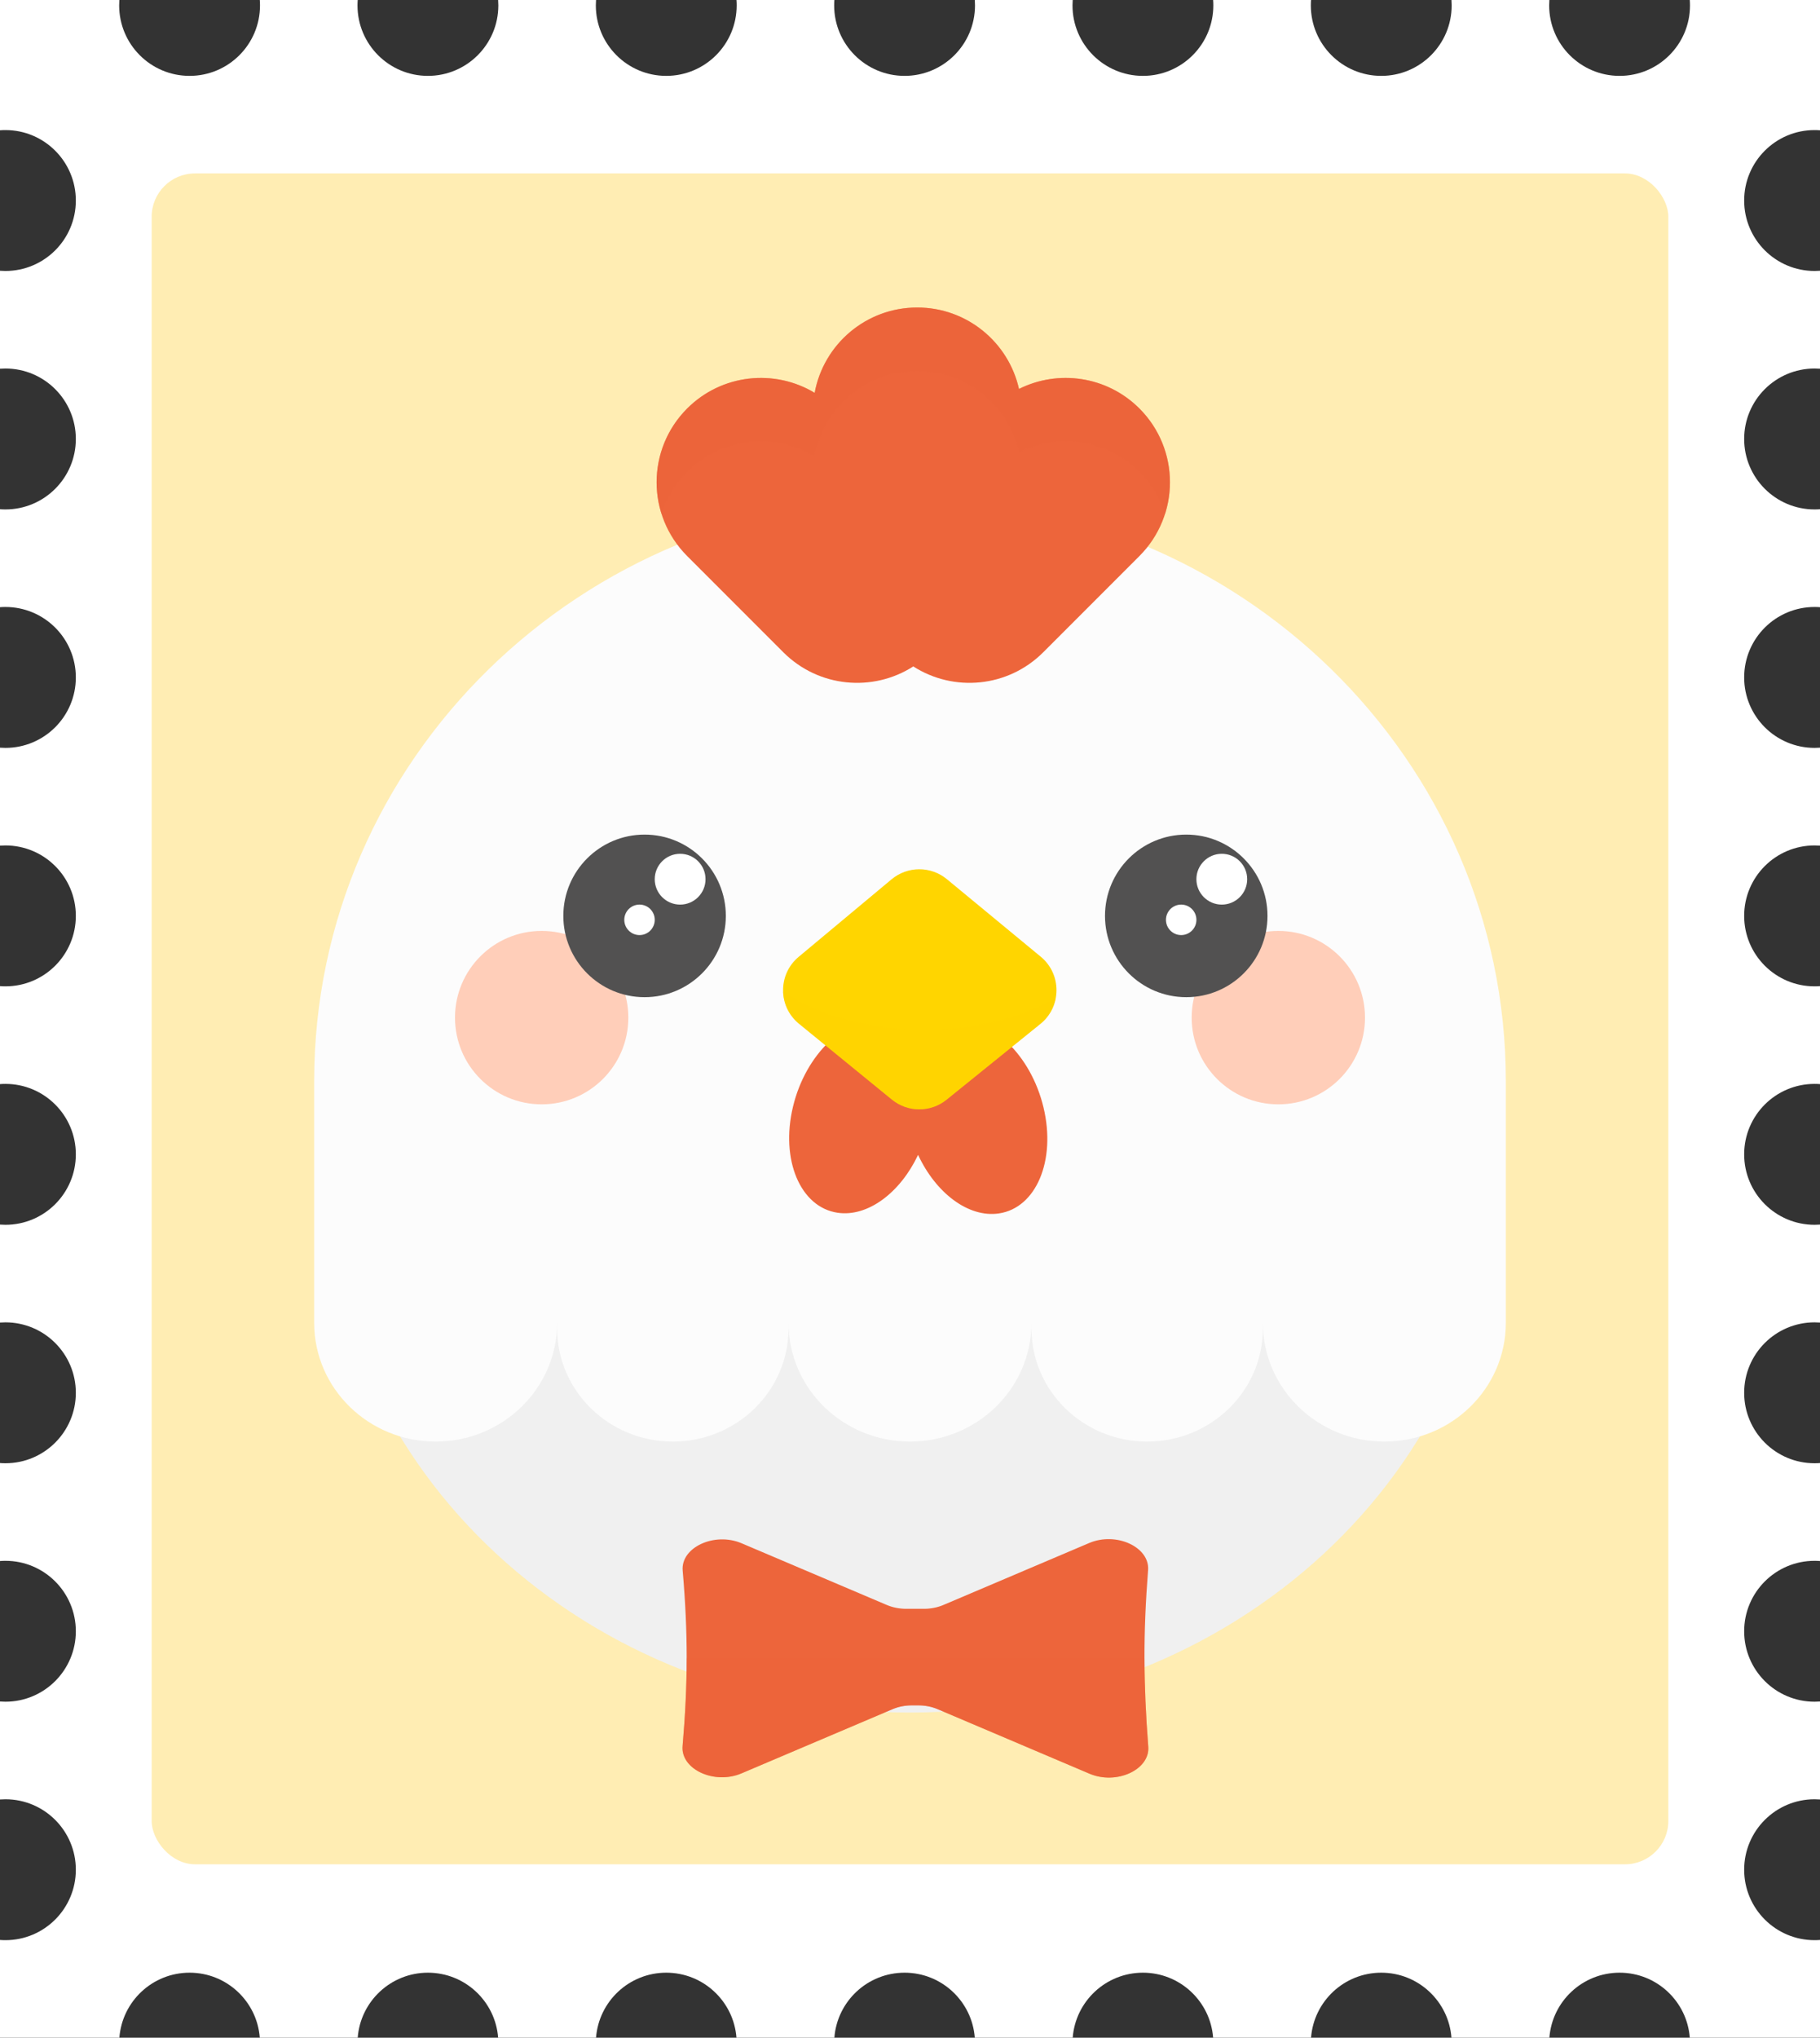 <svg width="168" height="188" viewBox="0 0 168 188" fill="none" xmlns="http://www.w3.org/2000/svg">
<rect x="0" y="0" width="168" height="188" fill="#333333" stroke="none"/>
<path d="M17.5 7C21.09 7 24 4.09 24 0.5C24 0.332 23.994 0.165 23.981 0H33.019C33.006 0.165 33 0.332 33 0.5C33 4.09 35.91 7 39.5 7C43.09 7 46 4.09 46 0.5C46 0.332 45.994 0.165 45.981 0H55.019C55.006 0.165 55 0.332 55 0.5C55 4.09 57.91 7 61.5 7C65.09 7 68 4.09 68 0.5C68 0.332 67.994 0.165 67.981 0H77.019C77.006 0.165 77 0.332 77 0.5C77 4.09 79.91 7 83.5 7C87.09 7 90 4.09 90 0.5C90 0.332 89.994 0.165 89.981 0H99.019C99.006 0.165 99 0.332 99 0.5C99 4.09 101.91 7 105.5 7C109.09 7 112 4.09 112 0.5C112 0.332 111.994 0.165 111.981 0H121.019C121.006 0.165 121 0.332 121 0.5C121 4.09 123.91 7 127.5 7C131.09 7 134 4.09 134 0.5C134 0.332 133.994 0.165 133.981 0H143.019C143.006 0.165 143 0.332 143 0.5C143 4.09 145.91 7 149.5 7C153.09 7 156 4.09 156 0.5C156 0.332 155.994 0.165 155.981 0H168V12.019C167.835 12.006 167.668 12 167.5 12C163.91 12 161 14.91 161 18.5C161 22.09 163.91 25 167.5 25C167.668 25 167.835 24.994 168 24.981V34.019C167.835 34.006 167.668 34 167.5 34C163.91 34 161 36.91 161 40.5C161 44.09 163.91 47 167.5 47C167.668 47 167.835 46.994 168 46.981V56.019C167.835 56.006 167.668 56 167.5 56C163.91 56 161 58.91 161 62.5C161 66.09 163.91 69 167.5 69C167.668 69 167.835 68.994 168 68.981V78.019C167.835 78.006 167.668 78 167.5 78C163.91 78 161 80.91 161 84.5C161 88.09 163.91 91 167.5 91C167.668 91 167.835 90.994 168 90.981V100.019C167.835 100.006 167.668 100 167.5 100C163.91 100 161 102.91 161 106.5C161 110.09 163.91 113 167.5 113C167.668 113 167.835 112.994 168 112.981V122.019C167.835 122.006 167.668 122 167.5 122C163.91 122 161 124.91 161 128.5C161 132.09 163.91 135 167.5 135C167.668 135 167.835 134.994 168 134.981V144.019C167.835 144.006 167.668 144 167.5 144C163.91 144 161 146.91 161 150.5C161 154.09 163.91 157 167.5 157C167.668 157 167.835 156.994 168 156.981V166.019C167.835 166.006 167.668 166 167.5 166C163.91 166 161 168.91 161 172.5C161 176.09 163.91 179 167.5 179C167.668 179 167.835 178.994 168 178.981V188H155.981C155.726 184.644 152.922 182 149.5 182C146.078 182 143.274 184.644 143.019 188H133.981C133.726 184.644 130.922 182 127.5 182C124.078 182 121.274 184.644 121.019 188H111.981C111.726 184.644 108.922 182 105.5 182C102.078 182 99.274 184.644 99.019 188H89.981C89.726 184.644 86.922 182 83.5 182C80.078 182 77.274 184.644 77.019 188H67.981C67.726 184.644 64.922 182 61.5 182C58.078 182 55.274 184.644 55.019 188H45.981C45.726 184.644 42.922 182 39.5 182C36.078 182 33.274 184.644 33.019 188H23.981C23.726 184.644 20.922 182 17.5 182C14.078 182 11.274 184.644 11.019 188H0V178.981C0.165 178.994 0.332 179 0.5 179C4.09 179 7 176.09 7 172.5C7 168.91 4.09 166 0.5 166C0.332 166 0.165 166.006 0 166.019V156.981C0.165 156.994 0.332 157 0.5 157C4.09 157 7 154.09 7 150.5C7 146.91 4.09 144 0.5 144C0.332 144 0.165 144.006 0 144.019V134.981C0.165 134.994 0.332 135 0.5 135C4.09 135 7 132.09 7 128.5C7 124.91 4.09 122 0.5 122C0.332 122 0.165 122.006 0 122.019V112.981C0.165 112.994 0.332 113 0.5 113C4.09 113 7 110.09 7 106.5C7 102.91 4.09 100 0.5 100C0.332 100 0.165 100.006 0 100.019V90.981C0.165 90.994 0.332 91 0.5 91C4.09 91 7 88.09 7 84.5C7 80.91 4.09 78 0.5 78C0.332 78 0.165 78.006 0 78.019V68.981C0.165 68.994 0.332 69 0.5 69C4.09 69 7 66.09 7 62.5C7 58.91 4.09 56 0.5 56C0.332 56 0.165 56.006 0 56.019V46.981C0.165 46.994 0.332 47 0.5 47C4.09 47 7 44.09 7 40.5C7 36.91 4.09 34 0.5 34C0.332 34 0.165 34.006 0 34.019V24.981C0.165 24.994 0.332 25 0.5 25C4.09 25 7 22.09 7 18.5C7 14.91 4.09 12 0.5 12C0.332 12 0.165 12.006 0 12.019V0H11.019C11.006 0.165 11 0.332 11 0.5C11 4.09 13.91 7 17.5 7Z" fill="white"/>
<rect x="14" y="16" width="140" height="156" rx="4" fill="#FFEDB3"/>
<path d="M138 108C138 135.614 113.823 158 84 158C54.177 158 30 135.614 30 108C30 80.386 57.743 58 84 58C110.257 58 138 80.386 138 108Z" fill="#F0F0F0"/>
<path d="M84 46C53.624 46 29 70.067 29 99.754V122.04C29 128.093 34.02 133 40.214 133C46.407 133 51.427 128.093 51.427 122.04V112.982L51.427 122.562C51.427 128.327 56.209 133 62.107 133C68.005 133 72.786 128.327 72.786 122.562L72.786 112.982V122.04C72.786 128.093 77.807 133 84 133C90.183 133 95.198 128.109 95.214 122.069V122.562C95.214 128.327 99.995 133 105.893 133C111.791 133 116.573 128.327 116.573 122.562L116.573 122.04C116.573 128.093 121.593 133 127.786 133C133.98 133 139 128.093 139 122.04V104.143C139 104.139 139 104.134 139 104.13V99.754C139 70.067 114.376 46 84 46Z" fill="#FCFCFC"/>
<circle cx="50" cy="93.886" r="8" fill="#FFCEB9"/>
<circle cx="118" cy="93.886" r="8" fill="#FFCEB9"/>
<circle cx="59.5" cy="84.5" r="7.5" fill="#525151"/>
<circle cx="2.344" cy="2.344" r="2.344" transform="matrix(-1 0 0 1 65.125 78.771)" fill="white"/>
<circle cx="1.406" cy="1.406" r="1.406" transform="matrix(-1 0 0 1 60.438 83.458)" fill="white"/>
<circle cx="109.5" cy="84.5" r="7.5" fill="#525151"/>
<circle cx="2.344" cy="2.344" r="2.344" transform="matrix(-1 0 0 1 115.125 78.771)" fill="white"/>
<circle cx="1.406" cy="1.406" r="1.406" transform="matrix(-1 0 0 1 110.438 83.458)" fill="white"/>
<path fill-rule="evenodd" clip-rule="evenodd" d="M84.746 106.549C83.099 110.035 80.11 112.302 77.314 111.888C73.874 111.379 72.03 107.006 73.195 102.121C74.36 97.236 78.093 93.689 81.533 94.198C82.895 94.4 84.008 95.208 84.782 96.414C85.554 95.243 86.651 94.46 87.989 94.261C91.429 93.752 95.162 97.3 96.327 102.185C97.492 107.07 95.648 111.442 92.208 111.951C89.395 112.368 86.386 110.071 84.746 106.549Z" fill="#ED653B"/>
<path d="M73.756 94.45C71.808 92.86 71.792 89.89 73.722 88.279L82.296 81.127C83.775 79.894 85.921 79.888 87.406 81.114L96.069 88.266C98.02 89.877 98.004 92.873 96.035 94.463L87.372 101.459C85.9 102.649 83.796 102.643 82.33 101.447L73.756 94.45Z" fill="#FFD500"/>
<g style="mix-blend-mode:multiply">
<path fill-rule="evenodd" clip-rule="evenodd" d="M97.455 92.08C94.312 93.889 90.045 95 85.346 95C80.155 95 75.492 93.644 72.287 91.49C72.326 92.593 72.816 93.683 73.756 94.45L82.33 101.447C83.796 102.643 85.9 102.649 87.372 101.459L96.035 94.463C96.816 93.832 97.29 92.979 97.455 92.08Z" fill="#FFD500" fill-opacity="0.5"/>
</g>
<path d="M87.082 148.075C86.537 148.307 85.918 148.429 85.288 148.429H83.653C83.023 148.429 82.405 148.307 81.859 148.075L68.454 142.381C65.942 141.314 62.833 142.77 63.016 144.899C63.516 150.709 63.506 155.29 63.008 161.1C62.825 163.227 65.931 164.679 68.441 163.613L82.383 157.691C82.928 157.459 83.547 157.337 84.177 157.337H84.765C85.394 157.337 86.013 157.459 86.558 157.691L100.569 163.642C103.065 164.702 106.158 163.271 105.994 161.154C105.541 155.303 105.52 150.705 105.977 144.857C106.142 142.735 103.043 141.296 100.541 142.358L87.082 148.075Z" fill="#ED653B"/>
<g style="mix-blend-mode:multiply">
<path fill-rule="evenodd" clip-rule="evenodd" d="M63.386 153C63.384 155.597 63.257 158.195 63.008 161.1C62.825 163.227 65.931 164.679 68.441 163.613L82.383 157.691C82.928 157.459 83.547 157.337 84.177 157.337H84.765C85.394 157.337 86.013 157.459 86.558 157.691L100.569 163.642C103.065 164.702 106.158 163.271 105.994 161.154C105.767 158.227 105.649 155.614 105.644 153H63.386Z" fill="#ED653B" fill-opacity="0.45"/>
</g>
<path fill-rule="evenodd" clip-rule="evenodd" d="M84.303 61.485C80.578 63.873 75.567 63.438 72.309 60.181L63.431 51.302C59.671 47.542 59.671 41.447 63.431 37.688C66.623 34.496 71.499 34.014 75.199 36.243C76.023 31.764 79.948 28.37 84.666 28.37C89.257 28.37 93.097 31.584 94.06 35.884C97.665 34.079 102.168 34.68 105.176 37.688C108.935 41.447 108.935 47.542 105.176 51.302L96.297 60.181C93.04 63.438 88.029 63.873 84.303 61.485Z" fill="#ED653B"/>
<g style="mix-blend-mode:multiply">
<path fill-rule="evenodd" clip-rule="evenodd" d="M107.541 47.425C107.089 46.007 106.301 44.673 105.176 43.548C102.168 40.54 97.665 39.939 94.06 41.744C93.097 37.443 89.257 34.23 84.666 34.23C79.948 34.23 76.023 37.623 75.199 42.102C71.499 39.874 66.623 40.356 63.431 43.548C62.306 44.673 61.517 46.007 61.066 47.425C60.008 44.104 60.796 40.322 63.431 37.688C66.623 34.496 71.499 34.014 75.199 36.243C76.023 31.764 79.948 28.37 84.666 28.37C89.257 28.37 93.097 31.584 94.06 35.884C97.665 34.079 102.168 34.68 105.176 37.688C107.81 40.322 108.599 44.104 107.541 47.425Z" fill="#ED653B" fill-opacity="0.5"/>
</g>
</svg>

